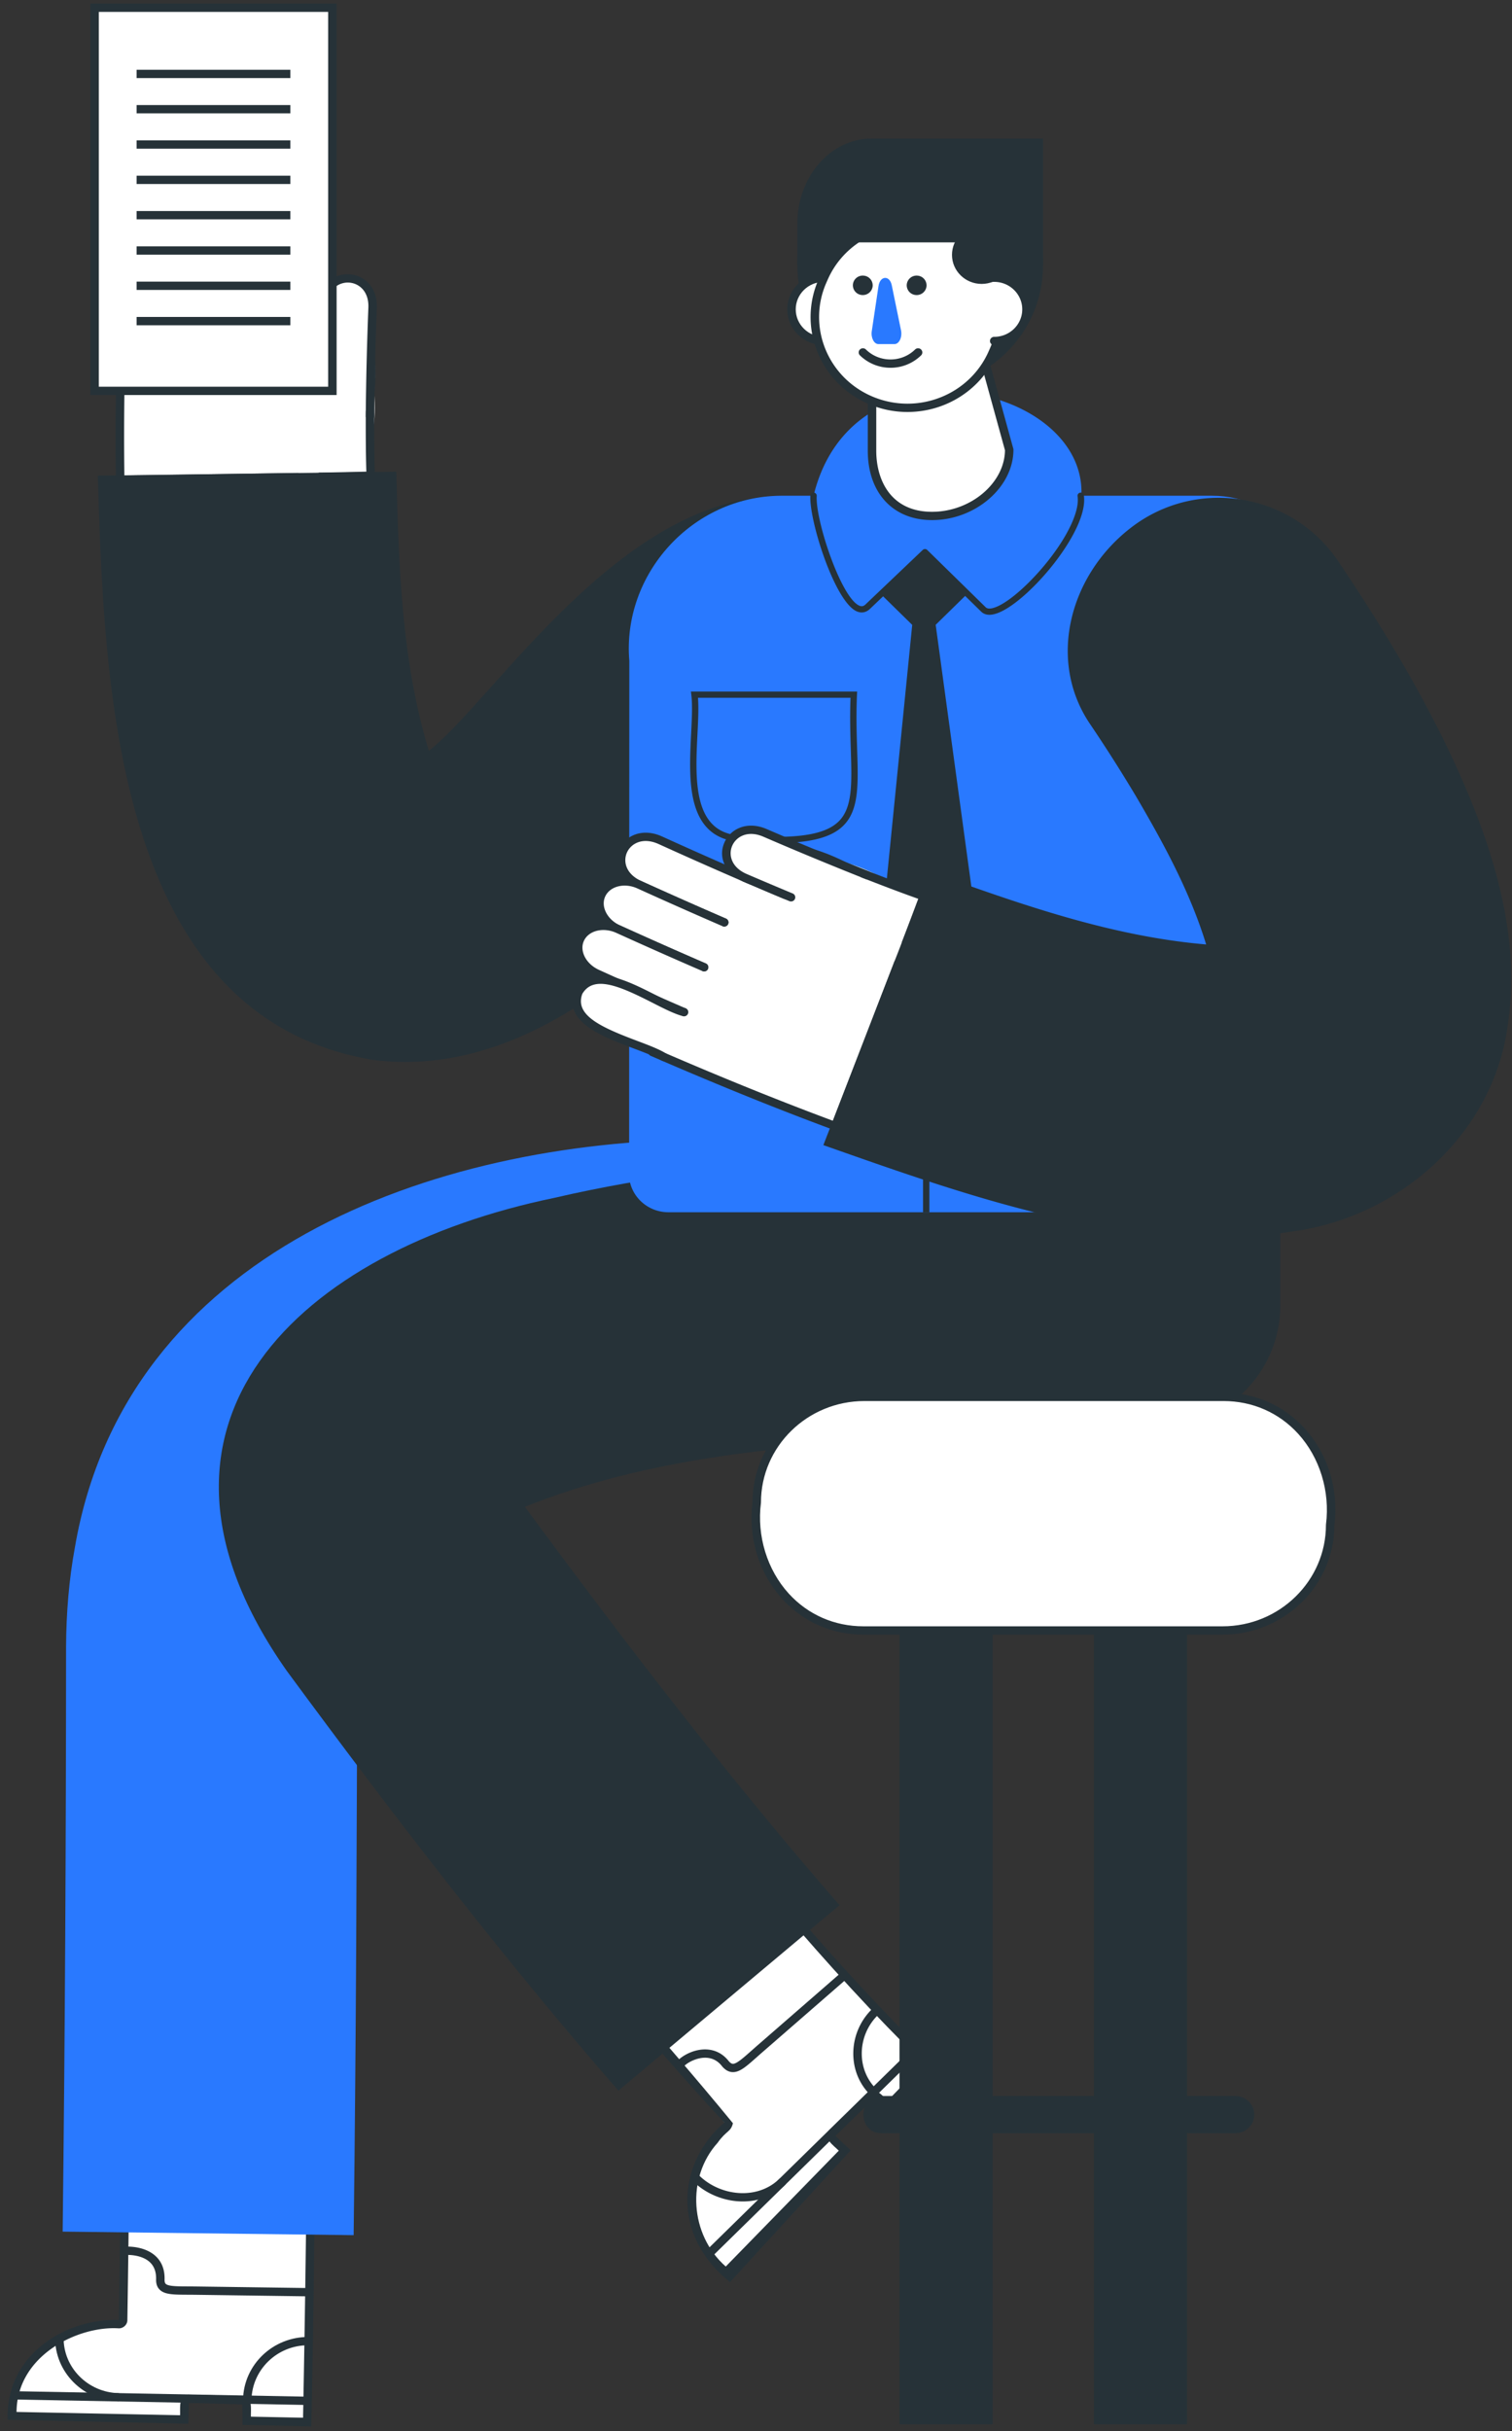 <svg xmlns="http://www.w3.org/2000/svg" width="181" height="291" fill="none"><rect width="100%" height="100%" fill="#333333" stroke="none"/><path fill="#fff" fill-rule="evenodd" d="M22.05 289.597c.076-.281-.104-2.169.2-2.339a.52.52 0 01.36-.137l6.416.166c.87-.036.376 2.027.51 2.465l7.238.15c.344-17.066.512-34.302.636-51.368l-22.25-.144a4602.821 4602.821 0 01-.421 39.312c.002.284-.272.518-.558.488-5.298-.306-12.906 3.594-12.743 10.981l20.612.426z" clip-rule="evenodd"/><path fill="#263238" fill-rule="evenodd" d="M14.659 237.915a4650.301 4650.301 0 01-.426 39.78C8.187 277.444.655 281.633.916 289.63l21.632.476.053-2.488 6.411.168.02 2.463 8.237.181c.343-17.099.538-35.287.652-52.367l-23.262-.148zm1.006.951l21.234.139c-.12 16.748-.29 33.636-.621 50.382l-6.239-.126c-.046-.798.274-2.472-.999-2.474l-6.41-.163c-1.304-.059-1.03 1.661-1.074 2.466l-19.575-.395c.051-6.816 7.408-10.305 12.193-10.009.558.04 1.075-.426 1.073-.976.2-12.794.327-26.016.418-38.844z" clip-rule="evenodd"/><path fill="#263238" fill-rule="evenodd" d="M36.834 287.862l.02-.994-34.84-.65-.021.994 34.841.65z" clip-rule="evenodd"/><path fill="#263238" fill-rule="evenodd" d="M30.107 287.239c.071-3.618 3.089-6.524 6.75-6.524l.107.001.016-.994c-4.276-.055-7.806 3.3-7.887 7.499l1.014.018zm-15.891.201l.02-.994c-3.71-.071-6.682-3.07-6.621-6.686l-1.014-.016c-.069 4.162 3.347 7.615 7.615 7.696z" clip-rule="evenodd"/><path fill="#fff" fill-rule="evenodd" d="M15.183 269.407s4.1-.214 4.012 3.423c-.038 1.507 1.37 1.305 4.336 1.346l13.253.185" clip-rule="evenodd"/><path fill="#263238" fill-rule="evenodd" d="M36.784 274.857a.502.502 0 00.507-.49.5.5 0 00-.5-.504l-13.252-.184c-.363-.005-.703-.006-1.017-.008-1.334-.005-2.387-.01-2.691-.315-.033-.035-.14-.142-.13-.514.029-1.154-.321-2.086-1.037-2.768-1.326-1.263-3.42-1.169-3.51-1.164a.502.502 0 00-.479.523.508.508 0 00.533.47c.035-.001 1.755-.067 2.751.887.505.482.749 1.164.728 2.028-.015.531.122.933.419 1.231.598.605 1.656.609 3.41.616.315.002.65.003 1.007.008l13.253.184h.008z" clip-rule="evenodd"/><path fill="#2979FF" fill-rule="evenodd" d="M7.501 267.111l34.834.424c.293-23.26.389-47.816.429-70.991-.918-21.539 25.001-25.583 42.323-26.029 20.126-1.879 21.966-34.177-.802-34.134-32.597.211-69.275 13.514-75.32 48.837-.713 3.856-1.038 7.93-1.055 11.841-.006 22.84-.13 47.145-.409 70.052z" clip-rule="evenodd"/><g fill-rule="evenodd" clip-rule="evenodd"><path fill="#fff" d="M96.267 230.942c-10.613-12.207-20.76-25.152-30.491-38.062-2.029-2.7-4.062-5.47-6.08-8.181-1.14-1.559-2.65-3.249-2.414-5.302 1.347-6.451 25.134-9.435 31.604-10.435l-2.865-21.614c-29.962 3.26-70.87 16.564-43.148 51.738 11.592 15.672 23.68 31.262 36.478 46.006l16.916-14.15z"/><path fill="#fff" d="M101.132 257.408c-.428-.631-2.004-1.26-1.482-2.115l4.567-4.417c.781-.521 1.442.883 2.035 1.18l4.952-5.176c-12.185-11.861-22.771-25.015-33.366-38.302l-17.615 13.321c8.121 11.166 18.903 21.755 26.805 32.573-5.035 4.425-6.227 12.251.003 17.676l14.101-14.74z"/><path fill="#263238" d="M59.502 221.797c8.684 11 17.652 21.93 27.201 32.261-5.666 4.894-6.345 13.499.684 19.098l14.454-15.78c-.6-.541-1.221-1.142-1.827-1.725l4.546-4.434c.446.401 1.159 1.053 1.615 1.429l5.505-6.01c-12.297-11.932-23.044-25.325-33.751-38.755l-18.427 13.916zm1.446.203l16.802-12.725c10.338 12.967 20.96 26.102 32.838 37.717l-4.312 4.419c-.61-.506-1.542-1.746-2.4-.879l-4.581 4.398c-.96.895.541 1.906 1.116 2.492L86.879 271.29c-4.31-3.788-4.73-10.658-.974-14.81 1.054-1.498 1.58-1.27 1.833-2.343-8.79-10.731-18.431-21.096-26.79-32.137z"/><path fill="#263238" d="M85.424 269.918l24.633-24.158-.718-.702-24.633 24.157.718.703z"/><path fill="#263238" d="M104.22 250.784l.715-.705c-1.186-1.156-1.816-2.735-1.772-4.448a6.463 6.463 0 012.175-4.669l-.679-.739a7.454 7.454 0 00-2.51 5.384c-.051 1.988.685 3.827 2.071 5.177zm-15.304 12.715c2 0 3.825-.728 5.153-2.06l-.725-.695c-1.17 1.173-2.805 1.798-4.584 1.759-2.011-.043-4-.931-5.319-2.375l-.755.663c1.502 1.646 3.765 2.657 6.052 2.706l.178.002z"/><path fill="#fff" d="M81.456 247.02c.985-1.019 3.747-2.147 5.4.016 1.038 1.176 1.934.088 4.152-1.841l9.913-8.624"/><path fill="#263238" d="M87.749 248.02c.829 0 1.598-.683 2.844-1.79.233-.207.483-.429.753-.663l9.912-8.625a.489.489 0 00.043-.701.513.513 0 00-.716-.042l-9.913 8.624c-.272.237-.525.462-.76.671-.98.87-1.762 1.558-2.192 1.531-.052-.003-.21-.012-.47-.302-.667-.865-1.575-1.354-2.626-1.414-1.44-.083-2.843.653-3.535 1.369a.49.49 0 00.02.703c.203.189.523.18.717-.019.54-.559 1.68-1.119 2.74-1.06.76.043 1.394.39 1.884 1.032l.022.027c.368.416.756.631 1.187.657.03.002.06.002.09.002z"/><g fill="#263238"><path d="M74.026 250.236l26.471-22.197c-13.273-15.252-25.701-31.445-37.665-47.685l-.003.002c-.002-.002.007.014 0 0 18.747-7.512 40.038-7.858 60.252-8.572 14.709.281 23.349-19.208 12.438-29.136-9.07-8.51-23.725-3.908-35.183-4.056-11.28.84-22.788 2.186-33.998 4.789-30.277 6.254-52.95 26.853-32.011 56.609 12.621 17.138 25.695 34.163 39.699 50.246z"/><path d="M153.545 143.398c-.116-36.799-67.35-36.795-67.46.002.116 36.797 67.35 36.793 67.46-.002z"/></g></g><path fill="#263238" d="M153.268 115.752h-33.729v55.175h18.766c8.264 0 14.963-6.565 14.963-14.663v-40.512z"/><g fill-rule="evenodd" clip-rule="evenodd"><path fill="#263238" d="M105.567 255.334h42.31c1.255 0 2.271-.996 2.271-2.226s-1.017-2.227-2.271-2.227h-42.31c-2.935-.042-2.956 4.496 0 4.453z"/><path fill="#263238" d="M142.106 290.163h-11.154V188.057h11.154v102.106zm-23.273 0h-11.155V188.057h11.155v102.106z"/><path fill="#fff" d="M103.479 195.156h42.868c7.119 0 12.89-5.656 12.89-12.632.993-7.819-4.496-15.397-12.89-15.324h-42.868c-7.119 0-12.89 5.656-12.89 12.632-.993 7.819 4.496 15.397 12.89 15.324z"/><path fill="#263238" d="M146.459 167.696c3.473 0 6.646 1.391 8.949 3.924 2.583 2.84 3.826 6.893 3.324 10.842l-.004.062c0 6.691-5.554 12.135-12.382 12.135h-42.987c-3.468 0-6.64-1.39-8.944-3.923-2.583-2.84-3.826-6.894-3.324-10.843l.004-.061c0-6.691 5.555-12.135 12.382-12.135h42.868l.114-.001zm-43.1 27.957h42.987c7.377 0 13.379-5.873 13.396-13.098.536-4.282-.767-8.507-3.577-11.597-2.525-2.777-6.023-4.289-9.824-4.255v.011c-.131-.011-.289-.011-.477-.011l-42.387-.001c-7.376 0-13.38 5.873-13.396 13.099-.535 4.282.768 8.507 3.577 11.597 2.498 2.747 5.94 4.255 9.701 4.255z"/></g><g fill-rule="evenodd" clip-rule="evenodd"><path fill="#fff" d="M14.757 34.182c28.119 2.199 23.348-5.52 23.578 22.882l-23.944.357c-.116-7.832.04-15.562.366-23.24z"/><path fill="#263238" d="M37.824 56.574l-22.934.342c-.094-6.942.023-14.214.353-22.199 5.756.432 10.151.45 13.385.462 4.582.018 7.107.028 8.245 1.173 1.262 1.27 1.195 4.268 1.06 10.242a332.51 332.51 0 00-.109 9.98zm-23.433 1.344h.007l23.945-.358a.502.502 0 00.5-.5c-.035-4.233.042-7.677.105-10.445.145-6.446.21-9.388-1.349-10.957-1.435-1.443-3.952-1.453-8.969-1.473-3.314-.013-7.854-.031-13.833-.499a.512.512 0 00-.376.123.487.487 0 00-.17.352c-.357 8.397-.476 16.008-.367 23.267a.497.497 0 00.154.35c.094.09.22.14.353.14z"/><path fill="#fff" d="M32.642 36.323c.146-3.644.33-7.288.543-10.932.302-4.574 6.231-4.212 5.976.342a530.97 530.97 0 00-.624 13.255"/><path fill="#263238" d="M38.535 39.486a.503.503 0 00.507-.48c.143-4.217.353-8.673.623-13.244.144-2.571-1.529-4.018-3.257-4.12-2.28-.13-3.603 1.77-3.732 3.718a603.135 603.135 0 00-.543 10.944.501.501 0 00.486.516.502.502 0 00.527-.477c.139-3.464.316-7.037.543-10.923.132-2.011 1.472-2.853 2.659-2.785 1.189.07 2.417 1.06 2.304 3.07-.27 4.579-.48 9.043-.624 13.267a.502.502 0 00.507.514z"/><path fill="#fff" d="M32.641 36.323c.147-3.644.331-7.288.543-10.932.12-1.933-1.118-3.585-2.768-3.69-1.648-.104-3.086 1.395-3.208 3.35-.215 3.679-.4 7.36-.548 11.047"/><path fill="#263238" d="M32.64 36.82c.271 0 .496-.21.507-.477.139-3.465.316-7.038.542-10.923.137-2.201-1.317-4.092-3.241-4.215-.83-.052-1.654.237-2.323.814-.832.719-1.352 1.813-1.426 3.001a605.352 605.352 0 00-.547 11.058.5.5 0 00.487.516.503.503 0 00.524-.477c.142-3.5.32-7.112.55-11.038.057-.925.452-1.77 1.084-2.314.469-.407 1.02-.604 1.585-.567 1.37.086 2.398 1.506 2.295 3.163a600.34 600.34 0 00-.544 10.943.502.502 0 00.487.516h.02z"/><path fill="#fff" d="M26.66 36.098c.147-3.686.332-7.368.548-11.047.121-1.952-1.116-3.618-2.767-3.723-1.649-.104-3.086 1.41-3.21 3.381a625.975 625.975 0 00-.554 11.164"/><path fill="#263238" d="M26.66 36.595a.5.5 0 00.504-.478c.142-3.5.32-7.111.55-11.038.138-2.219-1.316-4.124-3.24-4.247-.825-.052-1.646.236-2.313.812-.837.725-1.362 1.831-1.435 3.035-.234 3.977-.414 7.63-.556 11.174a.5.5 0 00.487.516.505.505 0 00.528-.477c.14-3.537.322-7.186.552-11.154.059-.94.457-1.797 1.096-2.348.47-.406 1.014-.6 1.575-.566 1.37.087 2.396 1.521 2.292 3.196a605.388 605.388 0 00-.547 11.059.5.5 0 00.486.516h.02z"/><path fill="#fff" d="M35.73 56.615c7.553.383 9.574-2.693 9.057-9.687.453-4.863-.06-9.852-6.226-10.382-.906 1.722-1.82 3.454-2.709 5.192"/><path fill="#fff" d="M38.336 57.064c2.648-.04 6.044-.13 6.044-.13-.104-2.742-.106-7.166-.055-10.013.421-4.584.027-9.917-5.701-10.372-.061 1.753-.13 3.507-.174 5.258"/><path fill="#263238" d="M38.334 57.56h.008a618.49 618.49 0 006.05-.128.512.512 0 00.356-.157.49.49 0 00.137-.358c-.103-2.723-.105-7.163-.054-9.97.244-2.669.331-6.479-1.687-8.827-1.047-1.218-2.554-1.914-4.48-2.067a.514.514 0 00-.379.125.494.494 0 00-.17.354l-.042 1.2c-.048 1.332-.098 2.71-.131 4.063a.502.502 0 00.495.509c.28.006.513-.21.52-.485.032-1.348.082-2.723.13-4.052l.023-.664c1.406.201 2.475.746 3.258 1.657 1.779 2.07 1.68 5.623 1.45 8.116a.613.613 0 00-.001.036c-.048 2.653-.05 6.774.038 9.54-1.05.025-3.518.085-5.528.115a.502.502 0 00-.5.504c.005.272.23.49.507.49z"/><path fill="#fff" d="M38.43 42.507c.049-1.97.12-3.942.19-5.914.208-4.522 6.145-4.267 5.983.225a416.34 416.34 0 00-.313 13.028"/><path fill="#263238" d="M44.291 50.343c.279 0 .505-.22.507-.494.031-4.1.136-8.479.313-13.012.091-2.543-1.613-3.94-3.343-4.009-2.281-.09-3.565 1.815-3.653 3.742a509.539 509.539 0 00-.192 5.925.502.502 0 00.495.509.504.504 0 00.52-.485c.047-1.917.114-3.81.19-5.909.091-1.98 1.412-2.836 2.6-2.788 1.19.047 2.44.998 2.37 2.978a415.194 415.194 0 00-.314 13.042.502.502 0 00.503.5h.004z"/><path fill="#fff" d="M20.677 35.873c-.41-3.387 2.407-11.746-2.368-12.391-4.907.138-2.942 8.804-3.614 12.165"/><path fill="#263238" d="M20.677 36.37a.499.499 0 00.502-.556c-.108-.91.036-2.267.188-3.704.406-3.828.91-8.594-2.99-9.12a.534.534 0 00-.083-.005c-4.053.114-3.997 5.024-3.951 8.97.015 1.399.03 2.72-.145 3.596a.496.496 0 00.398.584.507.507 0 00.596-.392c.195-.976.18-2.348.165-3.8-.05-4.441.134-7.85 2.924-7.963 2.67.395 2.534 3.722 2.077 8.028-.16 1.493-.31 2.903-.185 3.923.03.253.25.439.505.439z"/><path fill="#fff" d="M39.79 46.785H11.323V.927H39.79v45.858z"/><path fill="#263238" d="M39.282 46.288H11.83V1.424h27.453v44.864zm1.015.994H10.816V.43h29.48v46.852z"/><path fill="#263238" d="M34.756 9.343H16.353v-.994h18.403v.994zm0 4.227H16.353v-.994h18.403v.994zm0 4.227H16.353v-.994h18.403v.994zm0 4.227H16.353v-.994h18.403v.994zm0 4.228H16.353v-.995h18.403v.994zm0 4.227H16.353v-.995h18.403v.994zm0 4.227H16.353v-.995h18.403v.995zm0 4.227H16.353v-.995h18.403v.995zM47.447 56.46c.28 11.431.63 22.687 3.89 33.414 7.876-6.21 22.91-30.409 42.037-30.495 19.125-.086 10.207 23.97 7.283 28.069-4.892 6.834-9.984 13.339-15.869 19.584-10.177 10.796-24.123 21.856-40.08 19.839-31.258-5.125-32.224-45.562-33.003-69.936l35.742-.475z"/><path fill="#2979FF" d="M80.016 145.098h74.998c2.45 0 4.523-1.778 4.846-4.159l-3.881-66.545c1.084-7.973-2.709-15.058-10.917-15.058H93.474c-10.633.077-19.015 9.404-18.138 19.773l-.023 60.929c-.259 2.715 1.92 5.06 4.703 5.06z"/><path fill="#2979FF" d="M97.391 59.336c6.141-25.345 51.798-7.428 22.149 13.727a1.358 1.358 0 01-1.79-.092l-3.517-3.447-3.504-3.434c-1.678 1.598-5.13 4.882-6.819 6.492-2.586 2.612-6.727-10.022-6.519-13.246z"/><path fill="#2979FF" d="M112.008 74.785l3.602-3.529-5.01-4.91-5.01 4.91 3.611 3.54-3.517 10.455-8.293-25.915h31.979L113.403 85.43c-.004-.019-1.386-10.629-1.395-10.645z"/><path fill="#263238" d="M104.987 116.934l4.214-42.139-3.611-3.54 5.01-4.909 5.01 4.91-3.601 3.53c.005-.005 5.768 42.324 5.77 42.327-7.504 8.961-5.971 10.475-12.792-.179z"/><path fill="#263238" d="M118.442 73.587c.448 0 .98-.16 1.595-.477 3.836-1.981 10.322-9.862 9.709-13.83a.38.38 0 00-.433-.313.375.375 0 00-.32.424c.245 1.586-.905 4.26-3.078 7.153-1.972 2.626-4.477 5-6.233 5.907-.464.24-1.299.59-1.674.247l-3.923-3.845-3.088-3.027a.386.386 0 00-.534-.004l-6.819 6.492c-.254.256-.483.308-.775.181-2.199-.954-5.284-10.272-5.099-13.136a.375.375 0 00-.355-.396.378.378 0 00-.404.349c-.188 2.906 2.906 12.719 5.55 13.865.581.252 1.157.133 1.621-.336l6.542-6.228 2.823 2.767 3.933 3.854c.257.236.578.353.962.353zm-16.628 9.933c-.088 2.321-.022 4.398.036 6.241.127 4.052.22 6.98-1.509 8.612-1.673 1.58-5.062 2.075-11.331 1.656l-.02-.001c-1.638-.028-2.87-.496-3.765-1.433-2.154-2.254-1.928-6.771-1.73-10.757.08-1.59.154-3.101.06-4.319h18.259zm-9.059 17.394c4.16 0 6.666-.637 8.114-2.004 1.972-1.861 1.875-4.928 1.741-9.172-.061-1.933-.13-4.123-.02-6.575l.018-.39H82.71l.05.417c.144 1.219.062 2.867-.025 4.612-.206 4.133-.44 8.818 1.935 11.302 1.026 1.075 2.472 1.637 4.298 1.669a57.33 57.33 0 003.787.141zm18.502 44.184h-.761v-20.407h.761v20.407z"/><path fill="#fff" d="M78.096 125.92c12.421-24.821 3.343-23.31 30.379-13.081l-8.462 21.955c-7.475-2.771-14.752-5.756-21.917-8.874z"/><path fill="#263238" d="M107.821 113.125l-8.104 21.028c-6.623-2.466-13.482-5.244-20.936-8.479 2.525-5.089 4.156-9.087 5.357-12.03 1.702-4.17 2.64-6.468 4.143-7.084 1.67-.684 4.49.479 10.108 2.797 2.508 1.034 5.605 2.312 9.432 3.768zm-7.809 22.166a.503.503 0 00.474-.321l8.462-21.955a.495.495 0 00-.292-.64c-4.03-1.524-7.27-2.861-9.873-3.934-6.064-2.502-8.831-3.643-10.893-2.798-1.897.777-2.832 3.068-4.694 7.632-1.23 3.017-2.916 7.148-5.557 12.426a.485.485 0 00-.021.388.5.5 0 00.27.285c7.837 3.41 15.015 6.316 21.944 8.885a.526.526 0 00.18.032z"/><path fill="#fff" d="M86.7 110.406a639.386 639.386 0 01-10.173-4.512c-4.23-1.957-1.707-7.229 2.52-5.322a559.292 559.292 0 0012.35 5.44"/><path fill="#263238" d="M86.699 110.903c.195 0 .38-.11.464-.296a.494.494 0 00-.259-.656 623.134 623.134 0 01-10.166-4.509c-1.86-.86-2.167-2.39-1.665-3.447.503-1.058 1.895-1.813 3.76-.972a554.617 554.617 0 0012.36 5.445.511.511 0 00.667-.258.493.493 0 00-.263-.654 561.216 561.216 0 01-12.338-5.435c-2.386-1.076-4.374-.083-5.105 1.454-.965 2.03.353 3.935 2.155 4.768a632.01 632.01 0 0010.186 4.518.51.51 0 00.204.042z"/><path fill="#fff" d="M86.7 110.406a630.12 630.12 0 01-10.174-4.513c-1.79-.82-3.813-.298-4.519 1.167-.705 1.465.19 3.326 1.999 4.155a634.503 634.503 0 0010.282 4.56"/><path fill="#263238" d="M84.287 116.273c.195 0 .38-.111.464-.297a.493.493 0 00-.259-.655 638.417 638.417 0 01-10.273-4.556c-.857-.393-1.512-1.063-1.798-1.838-.213-.579-.198-1.151.044-1.655.586-1.215 2.31-1.632 3.846-.928a642.093 642.093 0 0010.184 4.517.511.511 0 00.669-.254.494.494 0 00-.26-.656 623.9 623.9 0 01-10.165-4.509c-2.038-.933-4.368-.303-5.19 1.406-.356.737-.385 1.595-.082 2.417.376 1.022 1.223 1.897 2.324 2.401a628.627 628.627 0 0010.292 4.564.51.51 0 00.204.043z"/><path fill="#fff" d="M84.287 115.776a641.785 641.785 0 01-10.281-4.561c-1.808-.827-3.844-.312-4.55 1.153-.705 1.465.203 3.333 2.03 4.169a636.648 636.648 0 0010.389 4.608"/><path fill="#263238" d="M81.874 121.643c.195 0 .38-.111.464-.297a.493.493 0 00-.26-.655 639.796 639.796 0 01-10.38-4.605c-.871-.399-1.537-1.077-1.826-1.861-.212-.577-.197-1.146.043-1.644.585-1.215 2.324-1.626 3.875-.915a630.91 630.91 0 0010.292 4.564.511.511 0 00.669-.254.493.493 0 00-.26-.655 638.433 638.433 0 01-10.273-4.557c-2.055-.941-4.397-.317-5.22 1.392-.353.733-.381 1.587-.08 2.407.38 1.03 1.237 1.914 2.352 2.425a639.858 639.858 0 0010.4 4.612.51.51 0 00.204.043z"/><path fill="#fff" d="M107.091 115.049c3.139-6.745.963-9.718-5.864-11.817-4.448-2.199-9.371-3.566-12.14 1.86 1.301 1.459 2.608 2.928 3.932 4.377"/><path fill="#fff" d="M108.473 112.839c.936-2.428 2.099-5.556 2.099-5.556-2.637-.914-6.843-2.537-9.523-3.631-4.192-2.068-9.401-3.67-11.938 1.384 1.642.701 3.281 1.409 4.926 2.091"/><path fill="#263238" d="M108.473 113.336a.507.507 0 00.475-.321c.926-2.403 2.09-5.531 2.101-5.562a.487.487 0 00-.017-.382.504.504 0 00-.29-.257c-2.683-.93-6.882-2.554-9.48-3.614-2.443-1.204-6.026-2.684-8.998-1.707-1.54.507-2.754 1.625-3.607 3.324a.486.486 0 00-.021.39.501.501 0 00.274.285l1.122.48c1.247.534 2.536 1.085 3.809 1.613a.51.51 0 00.664-.264.492.492 0 00-.27-.651c-1.267-.526-2.553-1.077-3.797-1.609l-.621-.266c.708-1.207 1.617-1.981 2.77-2.36 1.993-.655 4.61-.127 8.235 1.661l.033.015c2.459 1.003 6.36 2.516 9.066 3.471-.361.966-1.212 3.238-1.922 5.082a.494.494 0 00.295.64c.059.022.12.032.179.032z"/><path fill="#fff" d="M94.695 107.402a523.018 523.018 0 01-5.542-2.348c-4.215-1.851-1.79-7.167 2.413-5.37a440.556 440.556 0 0012.247 5.074"/><path fill="#263238" d="M94.694 107.899a.508.508 0 00.467-.303.494.494 0 00-.27-.652 524.76 524.76 0 01-5.536-2.345c-1.846-.811-2.172-2.328-1.69-3.394.481-1.068 1.844-1.858 3.696-1.065a438.527 438.527 0 0012.261 5.078.51.51 0 00.66-.274.493.493 0 00-.28-.647 439.537 439.537 0 01-12.233-5.068c-2.38-1.017-4.332.022-5.032 1.574-.924 2.046.411 3.916 2.208 4.705 1.968.843 3.741 1.6 5.551 2.352a.51.51 0 00.198.039z"/><path fill="#fff" d="M81.875 121.146c-3.365-.871-10.261-6.511-12.628-2.396-1.713 4.47 7.295 5.946 10.216 7.765"/><path fill="#263238" d="M79.463 127.012a.51.51 0 00.428-.23.491.491 0 00-.156-.686c-.839-.523-2.13-1.01-3.497-1.525-4.277-1.611-7.476-3.049-6.53-5.611 1.356-2.291 4.463-.943 8.383 1.056 1.358.693 2.642 1.348 3.655 1.61.27.07.548-.088.62-.354a.496.496 0 00-.361-.607c-.904-.234-2.14-.864-3.446-1.531-3.484-1.777-7.82-3.989-9.754-.628a.485.485 0 00-.033.069c-1.422 3.713 3.304 5.494 7.102 6.924 1.318.497 2.564.966 3.317 1.436a.516.516 0 00.272.077zm19.101 10.051l12.686-32.752c10.95 3.946 21.76 7.765 33.138 8.735-1.914-6.238-5.027-11.989-8.414-17.757a183.368 183.368 0 00-5.575-8.76c-5.031-7.6-2.338-17.692 4.939-23.33 7.86-6.115 19.314-4.276 24.873 4.002 4.687 6.971 8.989 14.002 12.753 21.662 5.002 10.304 9.329 22.243 7.53 33.817-1.635 12.637-12.409 22.629-25.1 24.619-19.36 3.147-39.078-3.987-56.83-10.236z"/></g><path fill="#263238" fill-rule="evenodd" d="M95.448 31.746c0 8.098 6.586 14.664 14.709 14.664s14.708-6.566 14.708-14.664c0-8.099-6.585-14.664-14.708-14.664-8.123 0-14.709 6.565-14.709 14.664z" clip-rule="evenodd"/><path fill="#263238" fill-rule="evenodd" d="M124.865 16.585h-20.53c-4.908 0-8.887 4.56-8.887 10.185v4.976h29.417V16.585z" clip-rule="evenodd"/><path fill="#fff" fill-rule="evenodd" d="M94.75 37.028c0 2.09 1.73 3.786 3.864 3.786 2.133 0 3.863-1.696 3.863-3.786 0-2.091-1.73-3.786-3.863-3.786-2.134 0-3.864 1.695-3.864 3.786z" clip-rule="evenodd"/><path fill="#263238" fill-rule="evenodd" d="M98.613 33.739c1.851 0 3.356 1.475 3.356 3.289 0 1.813-1.505 3.289-3.356 3.289-1.85 0-3.356-1.476-3.356-3.29 0-1.813 1.506-3.288 3.356-3.288zm0 7.572c2.41 0 4.37-1.922 4.37-4.283 0-2.362-1.96-4.283-4.37-4.283s-4.37 1.921-4.37 4.283c0 2.361 1.96 4.283 4.37 4.283z" clip-rule="evenodd"/><path fill="#fff" fill-rule="evenodd" d="M111.573 61.756c4.807 0 9.239-3.613 9.239-7.927L116.727 39c0-4.314 1.175-7.81-3.632-7.81h-5.072c-4.808 0-3.633 3.496-3.633 7.81v14.945c0 4.314 2.376 7.81 7.183 7.81z" clip-rule="evenodd"/><path fill="#263238" fill-rule="evenodd" d="M120.304 53.893c-.044 3.932-4.106 7.366-8.732 7.366-4.922 0-6.676-3.778-6.676-7.314V39c0-.757-.035-1.477-.069-2.173-.093-1.916-.174-3.57.633-4.399.486-.499 1.324-.742 2.561-.742h5.072c1.238 0 2.076.243 2.562.742.806.83.726 2.483.633 4.399a43.858 43.858 0 00-.069 2.173v.066l4.085 14.827zm-8.732 8.36c5.192 0 9.746-3.937 9.746-8.424v-.066l-4.085-14.828c.002-.71.035-1.397.068-2.061.104-2.143.194-3.995-.912-5.132-.688-.706-1.766-1.05-3.296-1.05h-5.072c-1.53 0-2.608.344-3.295 1.05-1.107 1.137-1.017 2.989-.912 5.132.033.685.068 1.393.068 2.126v14.945c0 5.047 3.018 8.308 7.69 8.308z" clip-rule="evenodd"/><path fill="#fff" fill-rule="evenodd" d="M108.631 48.815c4.43 0 8.427-2.575 10.184-6.56l.164-.373c2.425-5.5-.168-11.91-5.78-14.286a11.21 11.21 0 00-4.393-.893c-4.429 0-8.427 2.574-10.183 6.559l-.165.374a10.597 10.597 0 00-.129 8.316c1.092 2.698 3.191 4.818 5.91 5.97 1.401.592 2.878.893 4.392.893z" clip-rule="evenodd"/><path fill="#263238" fill-rule="evenodd" d="M108.805 26.205c1.584 0 3.129.315 4.594.935 2.843 1.204 5.038 3.42 6.179 6.242a11.078 11.078 0 01-.134 8.697l-.165.374c-1.837 4.167-6.017 6.86-10.649 6.86-1.583 0-3.129-.315-4.593-.936-2.843-1.203-5.038-3.42-6.18-6.242a11.082 11.082 0 01.135-8.696l.164-.374c1.837-4.167 6.017-6.86 10.649-6.86zm0 .995c-4.094 0-7.991 2.342-9.717 6.26l-.165.373c-2.318 5.257.152 11.36 5.516 13.632a10.73 10.73 0 004.191.853c4.094 0 7.991-2.342 9.718-6.26l.165-.374c2.318-5.257-.152-11.36-5.517-13.631a10.724 10.724 0 00-4.191-.853z" clip-rule="evenodd"/><path fill="#fff" fill-rule="evenodd" d="M119.016 40.814c2.133 0 3.863-1.695 3.863-3.786s-1.73-3.786-3.863-3.786a3.92 3.92 0 00-.779.077" clip-rule="evenodd"/><path fill="#263238" fill-rule="evenodd" d="M119.017 41.31c2.409 0 4.37-1.92 4.37-4.282s-1.961-4.283-4.37-4.283c-.296 0-.593.029-.881.087a.498.498 0 00-.395.586.507.507 0 00.599.388c.221-.045.449-.067.677-.067 1.85 0 3.355 1.475 3.355 3.289 0 1.813-1.505 3.289-3.355 3.289a.502.502 0 00-.508.497c0 .274.227.497.508.497z" clip-rule="evenodd"/><path fill="#263238" d="M117.511 33.983c-1.961 0-3.55-1.558-3.55-3.48s1.589-3.48 3.55-3.48c1.961 0 3.551 1.558 3.551 3.48s-1.59 3.48-3.551 3.48z"/><path fill="#263238" d="M100.773 24.538h13.948v4.474h-13.948v-4.474z"/><path fill="#2979FF" fill-rule="evenodd" d="M107.077 41.188h-1.917c-.529 0-.921-.753-.802-1.543l.807-5.403c.187-1.254 1.335-1.324 1.587-.097l1.11 5.403c.167.813-.229 1.64-.785 1.64z" clip-rule="evenodd"/><path fill="#263238" fill-rule="evenodd" d="M106.602 44.02a5.214 5.214 0 003.66-1.484.49.49 0 000-.703.515.515 0 00-.718 0c-1.622 1.59-4.263 1.59-5.885 0a.514.514 0 00-.717 0 .49.49 0 000 .703 5.213 5.213 0 003.66 1.483zm3.015-8.71a1.18 1.18 0 001.295-1.046 1.17 1.17 0 00-1.067-1.27 1.181 1.181 0 00-1.296 1.047 1.17 1.17 0 001.068 1.27zm-6.448 0a1.181 1.181 0 001.296-1.046 1.17 1.17 0 00-1.068-1.27 1.18 1.18 0 00-1.295 1.047 1.17 1.17 0 001.067 1.27z" clip-rule="evenodd"/></svg>